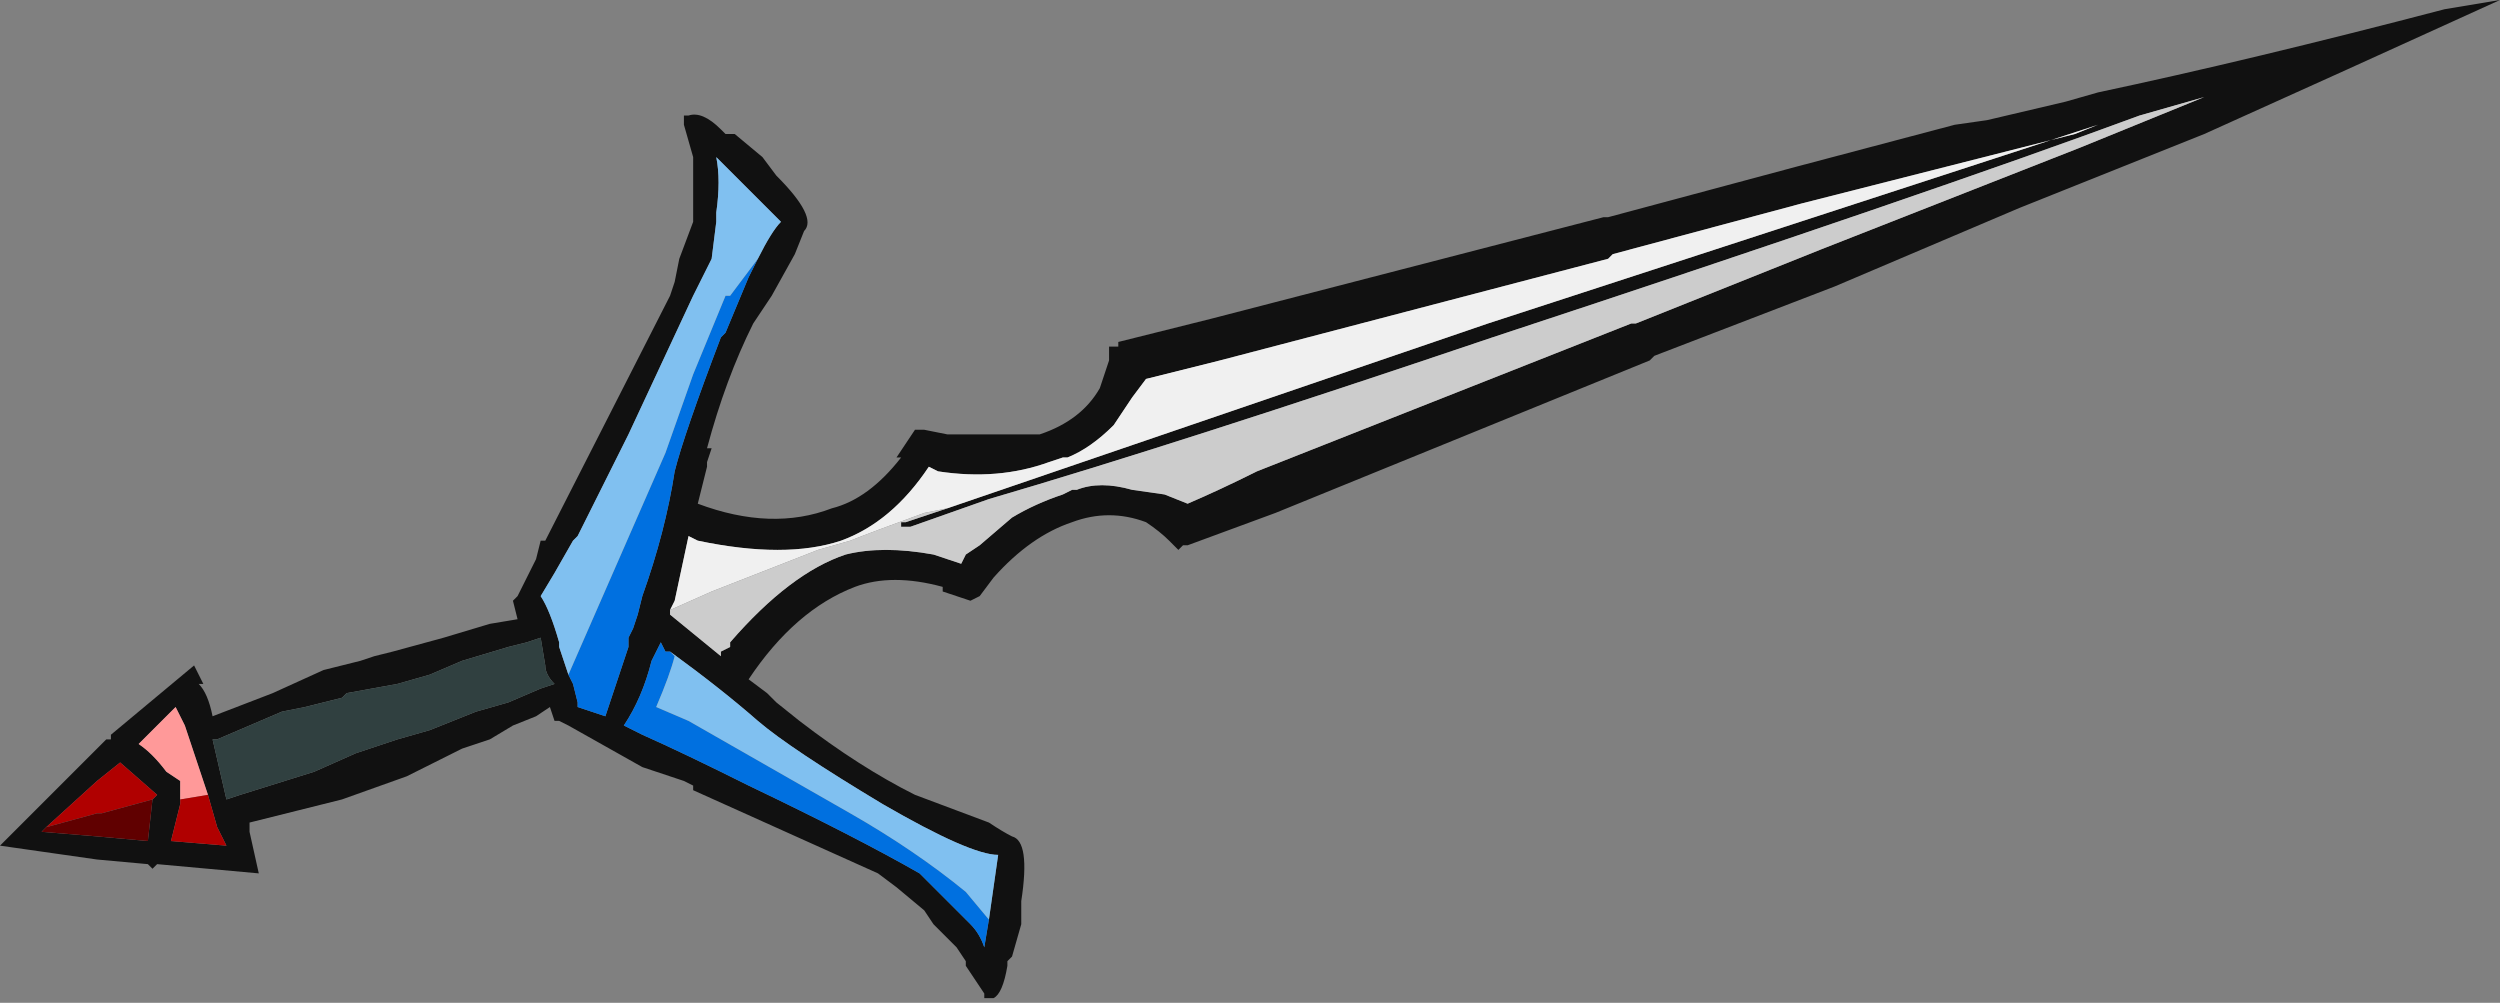 <?xml version="1.0" encoding="UTF-8" standalone="no"?>
<svg xmlns:ffdec="https://www.free-decompiler.com/flash" xmlns:xlink="http://www.w3.org/1999/xlink" ffdec:objectType="frame" height="75.95px" width="189.35px" xmlns="http://www.w3.org/2000/svg">
  <rect width="100%" height="100%" fill="#808080" stroke="none"/>
  <g transform="matrix(1.0, 0.0, 0.0, 1.0, 92.05, 33.6)">
    <use ffdec:characterId="1131" height="10.85" transform="matrix(7.0, 0.0, 0.0, 7.0, -92.05, -33.6)" width="27.05" xlink:href="#shape0"/>
  </g>
  <defs>
    <g id="shape0" transform="matrix(1.0, 0.0, 0.0, 1.0, 13.15, 4.8)">
      <path d="M-5.9 -1.6 L-5.85 -1.75 -5.8 -2.0 -5.65 -2.4 -5.65 -3.1 -5.75 -3.45 -5.75 -3.55 -5.7 -3.55 Q-5.55 -3.6 -5.35 -3.4 L-5.3 -3.35 -5.2 -3.35 -4.9 -3.1 -4.75 -2.9 Q-4.3 -2.45 -4.45 -2.3 L-4.55 -2.05 -4.8 -1.6 -5.0 -1.3 Q-5.3 -0.7 -5.5 0.05 L-5.45 0.05 -5.5 0.2 -5.5 0.25 -5.6 0.65 Q-4.8 0.95 -4.15 0.7 -3.75 0.6 -3.4 0.15 L-3.45 0.15 -3.25 -0.15 -3.15 -0.15 -2.9 -0.1 -1.9 -0.1 Q-1.45 -0.25 -1.25 -0.6 L-1.15 -0.9 -1.15 -1.05 -1.05 -1.05 -1.05 -1.1 -0.05 -1.35 4.2 -2.45 4.25 -2.45 6.3 -3.0 8.0 -3.45 8.35 -3.5 9.2 -3.7 9.55 -3.8 Q11.2 -4.15 13.3 -4.7 L13.9 -4.8 12.25 -4.05 10.7 -3.35 8.7 -2.55 6.7 -1.7 4.75 -0.95 4.7 -0.9 0.65 0.75 -0.3 1.1 -0.35 1.1 -0.4 1.15 -0.5 1.05 Q-0.6 0.95 -0.75 0.85 -1.15 0.7 -1.55 0.85 -2.0 1.0 -2.4 1.45 L-2.55 1.65 -2.65 1.7 -2.95 1.6 -2.95 1.55 Q-3.5 1.4 -3.9 1.55 -4.55 1.8 -5.05 2.55 L-4.85 2.7 -4.75 2.8 -4.5 3.0 Q-3.85 3.5 -3.25 3.8 L-2.45 4.1 Q-2.3 4.2 -2.2 4.25 -2.0 4.3 -2.1 4.95 L-2.1 5.2 -2.2 5.55 -2.25 5.6 -2.25 5.65 Q-2.3 5.95 -2.4 6.0 L-2.5 6.0 -2.5 5.95 -2.7 5.65 -2.7 5.6 -2.8 5.45 -3.05 5.2 -3.15 5.05 -3.45 4.8 -3.65 4.65 -5.65 3.75 -5.65 3.7 -5.75 3.65 -6.2 3.5 -7.0 3.05 -7.1 3.0 -7.15 3.0 -7.2 2.85 -7.35 2.95 -7.6 3.05 -7.85 3.2 -8.15 3.3 -8.75 3.6 -9.45 3.85 -10.45 4.1 -10.45 4.2 -10.35 4.65 -11.45 4.55 -11.5 4.6 -11.55 4.55 -12.1 4.5 -13.15 4.35 Q-12.8 4.0 -12.1 3.3 L-12.0 3.2 -11.95 3.2 -11.95 3.15 -11.05 2.4 -10.95 2.6 -11.0 2.6 Q-10.9 2.7 -10.85 2.95 L-10.2 2.7 -9.65 2.45 -9.25 2.35 -9.1 2.3 -8.9 2.25 -8.35 2.1 -7.85 1.95 -7.55 1.9 -7.6 1.7 -7.55 1.65 -7.35 1.25 -7.3 1.05 -7.25 1.05 -5.9 -1.6 M-4.95 -2.0 Q-4.8 -2.3 -4.7 -2.4 L-5.4 -3.1 Q-5.35 -2.85 -5.4 -2.5 L-5.4 -2.4 -5.45 -2.0 -5.65 -1.6 -6.35 -0.1 -6.9 1.0 -6.95 1.05 -7.15 1.4 -7.3 1.65 Q-7.2 1.8 -7.1 2.15 L-7.1 2.2 -7.0 2.5 -6.95 2.6 -6.9 2.8 -6.9 2.85 -6.6 2.95 -6.35 2.2 -6.35 2.1 -6.3 2.0 -6.25 1.85 -6.2 1.65 Q-5.95 0.95 -5.85 0.3 -5.75 -0.1 -5.35 -1.15 L-5.3 -1.2 -5.05 -1.8 -4.95 -2.0 M-2.9 0.7 L2.95 -1.3 9.55 -3.45 9.3 -3.35 6.35 -2.6 4.3 -2.05 4.25 -2.0 0.05 -0.9 -0.75 -0.7 -0.9 -0.5 -1.1 -0.2 Q-1.35 0.05 -1.6 0.15 L-1.65 0.15 -1.8 0.2 Q-2.35 0.4 -3.0 0.3 L-3.1 0.25 Q-3.5 0.85 -4.05 1.05 -4.65 1.25 -5.6 1.05 L-5.7 1.0 -5.85 1.7 -5.9 1.8 -5.9 1.85 -5.35 2.3 -5.35 2.25 -5.25 2.2 -5.25 2.15 Q-4.6 1.4 -4.0 1.2 -3.6 1.1 -3.05 1.2 L-2.75 1.3 -2.7 1.2 -2.55 1.1 -2.2 0.8 Q-1.95 0.65 -1.65 0.55 L-1.55 0.5 -1.5 0.5 Q-1.25 0.4 -0.9 0.5 L-0.55 0.55 -0.3 0.65 Q0.05 0.5 0.45 0.3 L4.5 -1.3 4.55 -1.3 6.55 -2.1 9.35 -3.2 10.7 -3.75 10.0 -3.55 Q7.7 -2.7 3.0 -1.15 -0.4 0.0 -2.45 0.6 L-3.3 0.9 -3.4 0.9 -3.4 0.85 -3.35 0.85 -2.9 0.7 M-5.9 2.25 L-5.95 2.25 -6.0 2.15 -6.1 2.35 Q-6.2 2.75 -6.4 3.05 L-6.2 3.15 Q-5.75 3.35 -5.05 3.7 -3.9 4.25 -3.2 4.65 L-2.65 5.2 Q-2.55 5.3 -2.5 5.45 L-2.45 5.15 -2.35 4.45 Q-2.65 4.45 -3.6 3.9 -4.6 3.3 -4.95 3.0 -5.35 2.65 -5.9 2.25 M-7.45 2.15 L-7.65 2.2 -8.15 2.35 -8.5 2.5 -8.85 2.6 -9.4 2.7 -9.45 2.75 -9.85 2.85 -10.1 2.9 -10.8 3.2 -10.85 3.2 -10.7 3.85 -10.55 3.8 -9.75 3.55 -9.3 3.35 -8.85 3.2 -8.5 3.1 -8.0 2.9 -7.65 2.8 -7.3 2.65 -7.15 2.6 Q-7.25 2.5 -7.25 2.4 L-7.3 2.1 -7.45 2.15 M-10.9 3.8 L-11.15 3.05 -11.25 2.85 -11.65 3.25 Q-11.5 3.35 -11.35 3.55 L-11.2 3.65 -11.2 3.7 -11.2 3.9 -11.3 4.3 -10.7 4.35 -10.8 4.15 -10.9 3.8 M-11.5 3.85 L-11.45 3.8 -11.85 3.45 -12.1 3.65 -12.65 4.15 -12.7 4.2 -12.1 4.25 -11.55 4.3 -11.5 3.85" fill="#111111" fill-rule="evenodd" stroke="none"/>
      <path d="M-4.95 -2.0 L-5.05 -1.8 -5.3 -1.2 -5.35 -1.15 Q-5.75 -0.1 -5.85 0.3 -5.95 0.95 -6.2 1.65 L-6.25 1.85 -6.3 2.0 -6.35 2.1 -6.35 2.2 -6.6 2.95 -6.9 2.85 -6.9 2.8 -6.95 2.6 -7.0 2.5 -5.95 0.1 -5.65 -0.75 -5.3 -1.6 -5.25 -1.6 -4.95 -2.0 M-2.45 5.15 L-2.5 5.45 Q-2.55 5.3 -2.65 5.2 L-3.2 4.65 Q-3.9 4.25 -5.05 3.7 -5.75 3.35 -6.2 3.15 L-6.4 3.05 Q-6.2 2.75 -6.1 2.35 L-6.0 2.15 -5.95 2.25 -5.9 2.25 -5.85 2.3 Q-5.9 2.5 -6.05 2.85 L-5.7 3.0 -3.95 4.0 Q-3.25 4.4 -2.7 4.85 L-2.45 5.15" fill="#0070e0" fill-rule="evenodd" stroke="none"/>
      <path d="M-7.0 2.5 L-7.1 2.2 -7.1 2.15 Q-7.2 1.8 -7.3 1.65 L-7.15 1.4 -6.95 1.05 -6.9 1.0 -6.35 -0.1 -5.65 -1.6 -5.45 -2.0 -5.4 -2.4 -5.4 -2.5 Q-5.35 -2.85 -5.4 -3.1 L-4.7 -2.4 Q-4.8 -2.3 -4.95 -2.0 L-5.25 -1.6 -5.3 -1.6 -5.65 -0.75 -5.95 0.1 -7.0 2.5 M-5.9 2.25 Q-5.35 2.65 -4.95 3.0 -4.6 3.3 -3.6 3.9 -2.65 4.45 -2.35 4.45 L-2.45 5.15 -2.7 4.85 Q-3.25 4.4 -3.95 4.0 L-5.7 3.0 -6.05 2.85 Q-5.9 2.5 -5.85 2.3 L-5.9 2.25" fill="#80c0f0" fill-rule="evenodd" stroke="none"/>
      <path d="M-5.9 1.8 L-5.85 1.7 -5.7 1.0 -5.6 1.05 Q-4.65 1.25 -4.05 1.05 -3.5 0.85 -3.1 0.25 L-3.0 0.3 Q-2.35 0.4 -1.8 0.2 L-1.65 0.15 -1.6 0.15 Q-1.35 0.05 -1.1 -0.2 L-0.9 -0.5 -0.75 -0.7 0.05 -0.9 4.25 -2.0 4.3 -2.05 6.35 -2.6 9.3 -3.35 9.55 -3.45 2.95 -1.3 -2.9 0.7 -3.15 0.75 Q-3.7 0.95 -3.95 1.05 L-4.3 1.15 -5.45 1.6 -5.9 1.8" fill="#f0f0f0" fill-rule="evenodd" stroke="none"/>
      <path d="M-2.9 0.7 L-3.35 0.85 -3.4 0.85 -3.4 0.9 -3.3 0.9 -2.45 0.6 Q-0.4 0.0 3.0 -1.15 7.7 -2.7 10.0 -3.55 L10.7 -3.75 9.35 -3.2 6.55 -2.1 4.55 -1.3 4.5 -1.3 0.45 0.3 Q0.05 0.5 -0.3 0.65 L-0.55 0.55 -0.9 0.5 Q-1.25 0.4 -1.5 0.5 L-1.55 0.5 -1.65 0.55 Q-1.95 0.65 -2.2 0.8 L-2.55 1.1 -2.7 1.2 -2.75 1.3 -3.05 1.2 Q-3.6 1.1 -4.0 1.2 -4.6 1.4 -5.25 2.15 L-5.25 2.2 -5.35 2.25 -5.35 2.3 -5.9 1.85 -5.9 1.8 -5.45 1.6 -4.3 1.15 -3.95 1.05 Q-3.7 0.95 -3.15 0.75 L-2.9 0.7" fill="#cccccc" fill-rule="evenodd" stroke="none"/>
      <path d="M-7.45 2.15 L-7.3 2.1 -7.25 2.4 Q-7.25 2.5 -7.15 2.6 L-7.3 2.65 -7.65 2.8 -8.0 2.9 -8.5 3.1 -8.85 3.2 -9.3 3.35 -9.75 3.55 -10.55 3.8 -10.7 3.85 -10.85 3.2 -10.8 3.2 -10.1 2.9 -9.85 2.85 -9.45 2.75 -9.4 2.7 -8.85 2.6 -8.5 2.5 -8.15 2.35 -7.65 2.2 -7.45 2.15" fill="#304040" fill-rule="evenodd" stroke="none"/>
      <path d="M-11.2 3.9 L-11.2 3.7 -11.2 3.65 -11.35 3.55 Q-11.5 3.35 -11.65 3.25 L-11.25 2.85 -11.15 3.05 -10.9 3.8 -11.2 3.85 -11.2 3.9" fill="#ff9999" fill-rule="evenodd" stroke="none"/>
      <path d="M-11.2 3.9 L-11.2 3.85 -10.9 3.8 -10.8 4.15 -10.7 4.35 -11.3 4.3 -11.2 3.9 M-12.65 4.15 L-12.1 3.65 -11.85 3.45 -11.45 3.8 -11.5 3.85 -12.05 4.0 -12.1 4.0 -12.65 4.15" fill="#b00000" fill-rule="evenodd" stroke="none"/>
      <path d="M-12.65 4.15 L-12.1 4.0 -12.05 4.0 -11.5 3.85 -11.55 4.3 -12.1 4.25 -12.7 4.2 -12.65 4.15" fill="#600000" fill-rule="evenodd" stroke="none"/>
    </g>
  </defs>
</svg>

